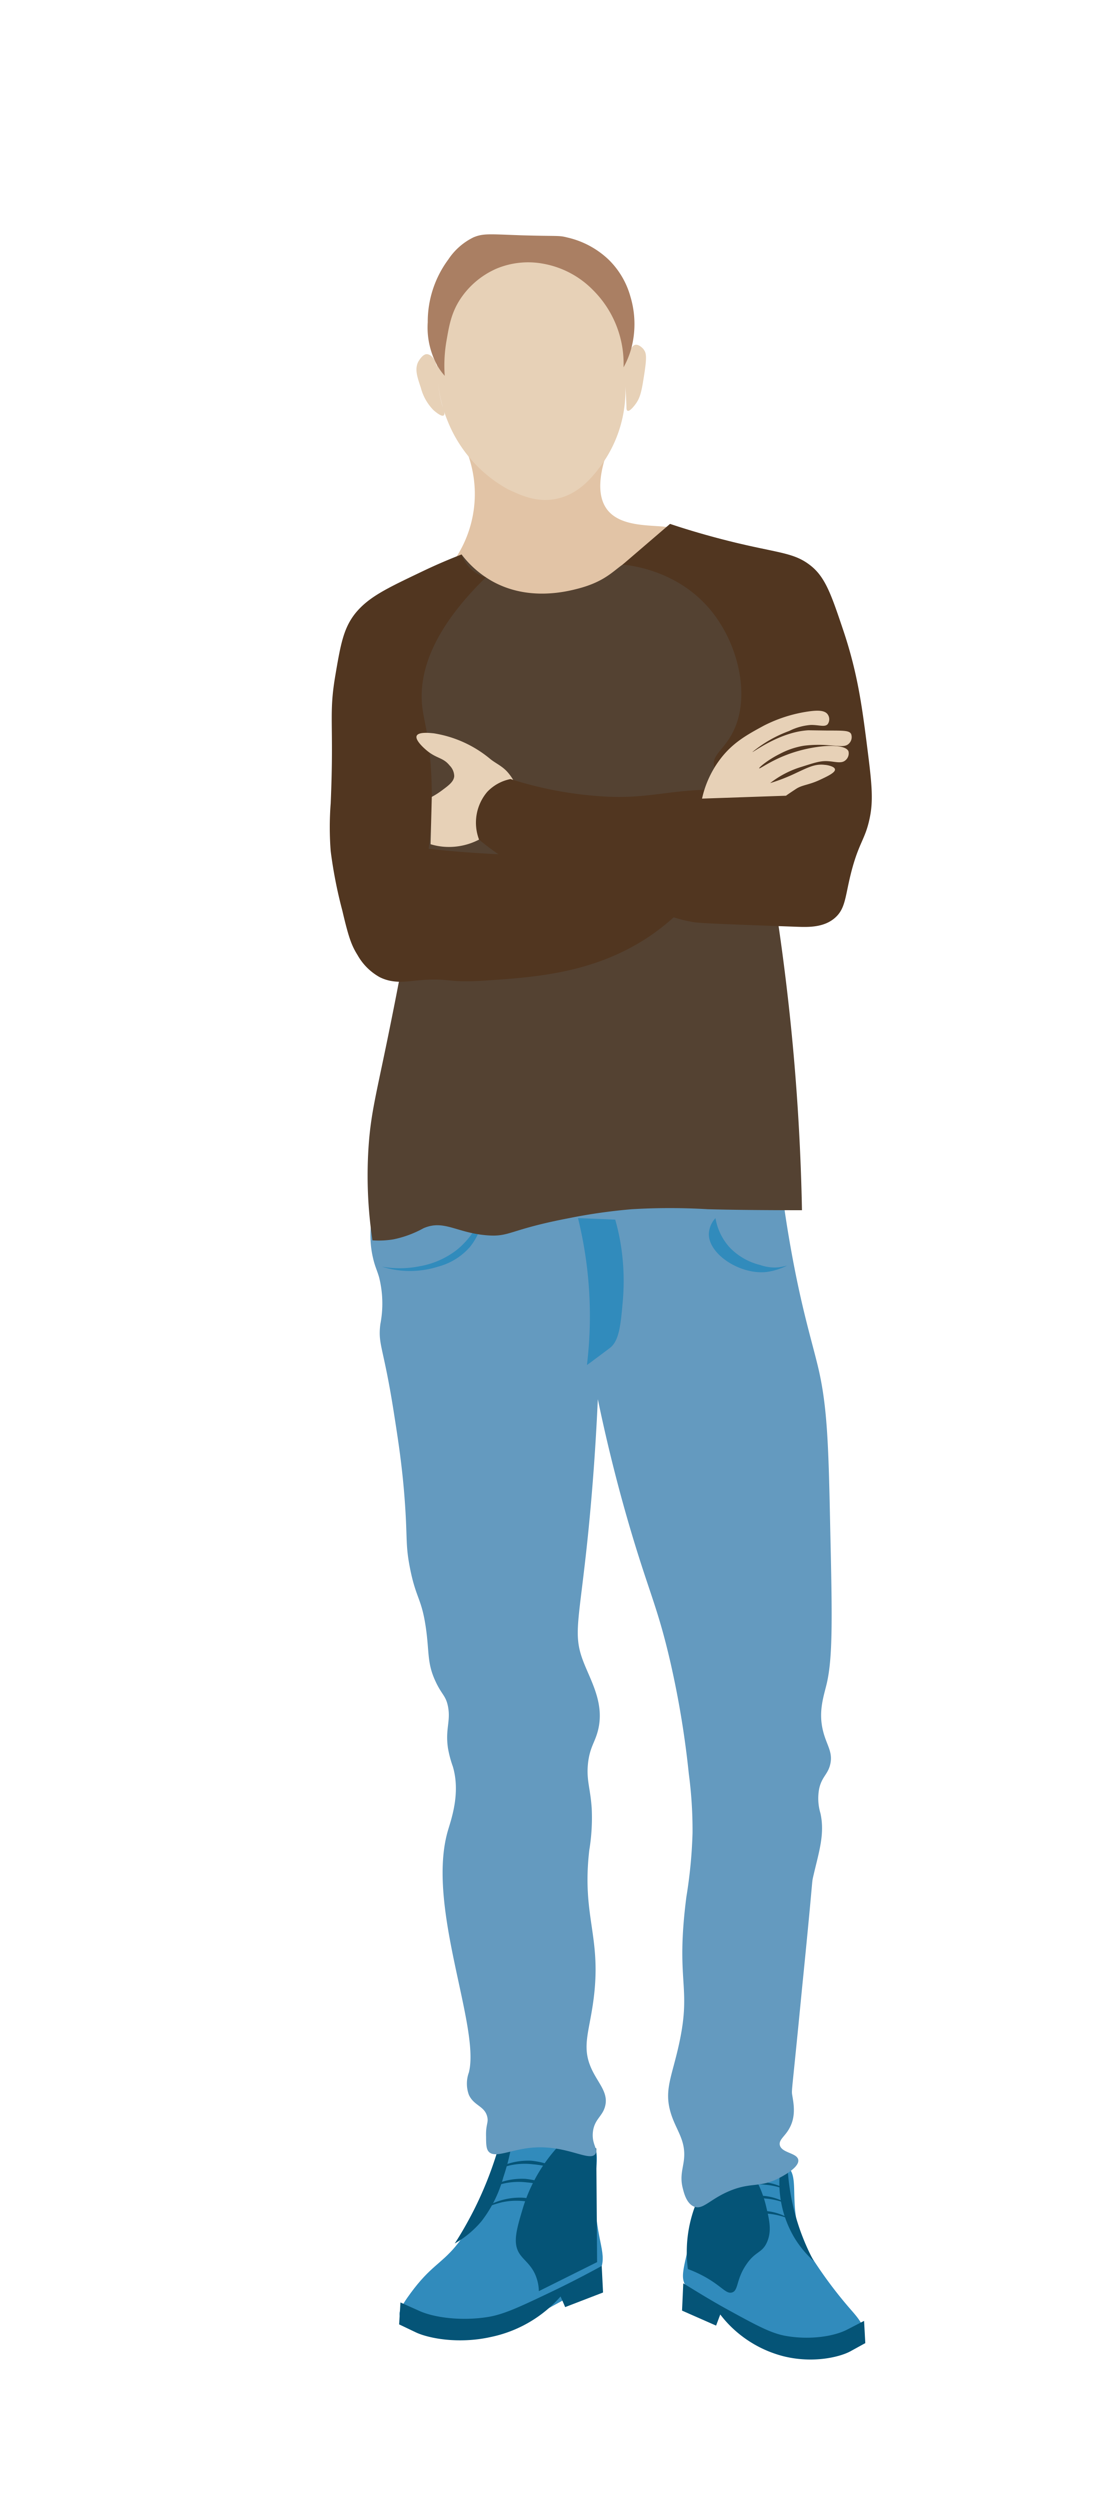 <svg xmlns="http://www.w3.org/2000/svg" viewBox="0 0 200 450"><defs><style>.cls-1{fill:#318bbc;}.cls-2{fill:#055477;}.cls-3{fill:#649abf;}.cls-4{fill:#e2c4a6;}.cls-5{fill:#e7d1b7;}.cls-6{fill:#aa7f63;}.cls-7{fill:#544232;}.cls-8{fill:#513620;}</style></defs><title>Person_2</title><g id="Person_2" data-name="Person 2"><path class="cls-1" d="M106.48,385.81c1.7,1.53.63,3.8.67,9.46.06,8.48,2.51,10.41.66,13.94-1,1.82-3.08,3-7.3,5.31-5.44,3-8.79,4.78-13.61,5.47-6.06.87-14.15-.11-14.93-3.15-.13-.5-.13-1.28,2-4.15,3.46-4.69,5.32-5.13,8-8.3,3.4-4.06,5.1-9,6-11.61,1.23-3.6,1.19-5,2.82-6.31.48-.38,1.59-1.12,8.46-1.33C105.41,385,106.16,385.51,106.48,385.81Z"/><path class="cls-1" d="M126.73,394.27c-1,1-.79,1.48-2.32,8.13-1.38,6-1.94,7.42-1,9,.77,1.27,1.83,1.45,4.32,2.66,4.43,2.16,4.39,3.22,8.13,5.31,0,0,8.07,4.49,16.59,2.82,1.28-.25,2.59-.66,3-1.66.61-1.51-1.18-3.52-2.16-4.65a78.21,78.21,0,0,1-8.13-11.12c-3.88-7.19-.63-13.53-3.81-14.93-.77-.34-1.08,0-6.14,1.49C128.6,393.26,127.86,393.11,126.73,394.27Z"/><path class="cls-2" d="M108.32,407.87l.24,4.78-6.82,2.63c-.27-.64-.55-1.27-.83-1.91a22.95,22.95,0,0,1-12.55,7.29c-6,1.34-11.4.17-13.51-.84l-3-1.43h0l.24-3.95h0L75.57,416c2.72,1.2,7.54,1.8,12.19,1.07,2.87-.45,5.7-1.78,11.24-4.42C102.92,410.78,106.11,409.08,108.32,407.87Z"/><path class="cls-2" d="M123,411l-.22,4.91,6.13,2.7.75-2a20.53,20.53,0,0,0,1.82,2.08,20.94,20.94,0,0,0,9.46,5.41c5.38,1.37,10.24.17,12.14-.86l2.69-1.48h0l-.22-4h0l-3.11,1.6c-2.45,1.24-6.79,1.85-11,1.1-2.59-.46-5.13-1.82-10.1-4.54C127.82,414,125,412.21,123,411Z"/><path class="cls-2" d="M96.61,410.11c-.74-2.32-2.26-3.17-3.08-4.43-1.28-1.95-.55-4.38.66-8.42a29,29,0,0,1,6.87-11.52c.45-.48.83-.86,1.1-1.12l5.18,2.1.15,20.46L97,412.41A7.51,7.51,0,0,0,96.61,410.11Z"/><path class="cls-2" d="M81.86,403.83a17.78,17.78,0,0,0,4.81-4,22.67,22.67,0,0,0,3.93-7.9A39.79,39.79,0,0,0,92,386.61l-2.31.11A66.23,66.23,0,0,1,85.21,398C84.12,400.12,83,402.08,81.86,403.83Z"/><path class="cls-2" d="M131.76,412.65c1.19-.33.72-2.19,2.47-4.86s2.91-2.13,3.83-4.17.42-4.11-.17-6.57a19.39,19.39,0,0,0-2.56-6c-1.78.72-3.6,1.48-5.45,2.3-1.34.59-2.65,1.19-3.92,1.79a23.57,23.57,0,0,0-2.13,13.29,22.2,22.2,0,0,1,3.15,1.45C130,411.59,130.7,412.94,131.76,412.65Z"/><path class="cls-2" d="M146.49,407a19,19,0,0,1-3.53-4.28A19.4,19.4,0,0,1,140.32,392a19.67,19.67,0,0,1,.2-2l1.26.21a41.36,41.36,0,0,0,1.15,7.56A40.78,40.78,0,0,0,146.49,407Z"/><path class="cls-2" d="M95.66,388.93a15.57,15.57,0,0,1,1.67.27,14,14,0,0,1,4.5,1.91,17.85,17.85,0,0,0-5.92-1.54,12.27,12.27,0,0,0-4.11.2,23,23,0,0,0-3.42,1.17A12.14,12.14,0,0,1,95.66,388.93Z"/><path class="cls-2" d="M94.57,392.19a15.57,15.57,0,0,1,1.67.27,14,14,0,0,1,4.5,1.91,17.85,17.85,0,0,0-5.92-1.54,12.27,12.27,0,0,0-4.11.2,20.47,20.47,0,0,0-3.42,1.17A12.06,12.06,0,0,1,94.57,392.19Z"/><path class="cls-2" d="M94.19,395.59a11.44,11.44,0,0,1,1.66.27,13.79,13.79,0,0,1,4.51,1.9,17.91,17.91,0,0,0-5.92-1.54,12.34,12.34,0,0,0-4.12.2,20.58,20.58,0,0,0-3.41,1.18A12,12,0,0,1,94.19,395.59Z"/><path class="cls-2" d="M137.56,392.79a9.79,9.79,0,0,1,1.21.2,10.12,10.12,0,0,1,3.27,1.38,12.93,12.93,0,0,0-4.3-1.12,8.62,8.62,0,0,0-3,.15,14.64,14.64,0,0,0-2.48.85A8.7,8.7,0,0,1,137.56,392.79Z"/><path class="cls-2" d="M137.56,395.26a9.79,9.79,0,0,1,1.21.2,9.89,9.89,0,0,1,3.27,1.39,12.45,12.45,0,0,0-4.3-1.12,8.84,8.84,0,0,0-3,.14,15.83,15.83,0,0,0-2.48.85A8.85,8.85,0,0,1,137.56,395.26Z"/><path class="cls-2" d="M138,398a8.59,8.59,0,0,1,1.2.19,10,10,0,0,1,3.28,1.39,12.74,12.74,0,0,0-4.3-1.12,8.89,8.89,0,0,0-3,.14,16.33,16.33,0,0,0-2.48.85A8.81,8.81,0,0,1,138,398Z"/><path class="cls-3" d="M66.92,219.54a17.56,17.56,0,0,0,.22,6.86c.36,1.61.72,2.17,1.11,3.54a19.41,19.41,0,0,1,.22,8.4c-.47,3.75.55,3.93,2.43,15.93.78,5,1.55,9.86,2,16.37s.09,7.41.88,11.5c1.09,5.63,2.1,5.46,2.88,10.84.65,4.53.19,6.38,1.77,9.73,1.1,2.36,1.82,2.49,2.21,4.43.53,2.68-.51,4.05,0,7.52a19.82,19.82,0,0,0,.88,3.32c1.42,4.8-.31,9.54-.88,11.5-4,13.65,5.87,35.36,3.76,43.58a5.87,5.87,0,0,0,0,4c.9,2,2.87,2,3.32,4,.24,1.06-.29,1.3-.22,3.54,0,1.46.06,2.2.44,2.66,1.07,1.31,3.89-.31,7.74-.67,6.29-.59,10.46,2.64,11.5,1.11.57-.84-.72-1.72-.44-4s1.76-2.75,2.21-4.65c.61-2.56-1.48-4.22-2.65-7.08-1.47-3.57-.31-6.14.44-11.28,1.77-12.08-2.07-15.35-.66-27.65a35.81,35.81,0,0,0,.44-7.52c-.24-3.7-1-5.08-.66-8.19.33-2.82,1.21-3.64,1.76-5.75,1.3-4.93-1.28-9-2.65-12.61-1.86-4.92-.72-7.06.89-22.78.57-5.67,1.3-14,1.76-24.33,2.18,10.5,4.5,18.88,6.2,24.55,3.19,10.62,4.66,13.23,6.86,22.78A167.35,167.35,0,0,1,124,319.3a77.35,77.35,0,0,1,.67,10.62,86,86,0,0,1-1.11,11.51c-2,15.6,1,15.9-1.33,26.54-1.26,5.76-2.68,8.17-1.54,12.17.93,3.27,2.84,5,2.43,8.62-.18,1.59-.75,3-.22,5.09.23.92.68,2.75,2,3.32,1.65.72,2.88-1.37,6.64-2.88,3.92-1.57,5.36-.39,9.07-2.43.69-.38,3.32-1.83,3.09-3.1s-3-1.2-3.32-2.65c-.2-1,1-1.6,1.77-3.1,1.22-2.24.66-4.64.45-6-.13-.81,0-.68,1.77-19,2-19.85,1.75-19.08,2-20.13,1-4.39,2.17-7.69,1.32-11.51a9.31,9.31,0,0,1-.22-4.42c.49-2.19,1.59-2.56,2-4.43.49-2.22-.7-3.42-1.32-6-.85-3.45.13-6.18.66-8.4,1.14-4.79,1-12.34.66-27.43-.31-14.93-.47-22.39-2.21-29.65-1.1-4.6-2.82-10.05-4.64-19.9-.74-4-1.24-7.28-1.55-9.52l-29.64-1.32C94.31,214.58,68.54,213.55,66.92,219.54Z"/><path class="cls-1" d="M68.74,228a18.3,18.3,0,0,0,6.79-.07,15.17,15.17,0,0,0,6.64-2.9,14.63,14.63,0,0,0,4.88-7.28,11.06,11.06,0,0,1-2.47,6.72A11.5,11.5,0,0,1,78.85,228,16.77,16.77,0,0,1,68.74,228Z"/><path class="cls-1" d="M141.71,227.8a13.21,13.21,0,0,1-1.57.32,7.82,7.82,0,0,1-3.29-.42,11.27,11.27,0,0,1-5.57-3.24,10.44,10.44,0,0,1-2.48-5.2,4.47,4.47,0,0,0-1.2,2.88c0,3.7,5.79,7.42,10.54,6.8A12,12,0,0,0,141.71,227.8Z"/><path class="cls-1" d="M107,244.72c1.22-.9,2.6-1.94,2.86-2.14,1.6-1.29,1.88-4.14,2.23-8.13a41.36,41.36,0,0,0-.45-11.08,38.71,38.71,0,0,0-.89-3.84l-6.7-.27a73.61,73.61,0,0,1,1.61,26.44C106,245.47,106.46,245.14,107,244.72Z"/><path class="cls-4" d="M84.17,81.63a21,21,0,0,1-3.67,20.86l21.86,11.34a42.54,42.54,0,0,1,8.52-9.68c5.89-4.9,11.4-6.67,11-8.35-.48-2.1-9.18.21-12.52-4-2.29-2.91-1.19-7.75.5-12Z"/><path class="cls-5" d="M78.85,68.85a25.86,25.86,0,0,0,1.31,5.84s.5,1.41,1.14,2.72A24.38,24.38,0,0,0,91.44,88.07c2.16,1,5,2.42,8.56,1.75,4.36-.83,6.87-4.24,8.39-6.29a22.92,22.92,0,0,0,4.19-14c.1,1.57.17,2.78.19,3.76,0,.2,0,.57.21.65.42.19,1.38-1.13,1.48-1.27.71-1,1-2,1.38-4.44.64-3.87.54-4.63.07-5.27,0-.06-.78-1-1.52-.9-.9.17-1.1,1.84-1.41,1.79s-.07-2.93-.52-6.37a27.24,27.24,0,0,0-.93-4.23c-1-3.74-1.56-5.6-3.13-6.79a5.45,5.45,0,0,0-3.93-1.24,13.87,13.87,0,0,1-2.34.62,9.08,9.08,0,0,1-2.41-.31c-1.94-.23-2.26.77-4.92,1.14-2,.27-2.13-.23-3.93.1a10.86,10.86,0,0,0-3.69,1.48c-3.59,2.16-5.43,5.79-6.23,7.41A23.09,23.09,0,0,0,78.62,66c-.24-1.37-1.06-2.26-1.82-2.25s-1.48,1.3-1.56,1.47c-.57,1.28-.17,2.54.52,4.58a8.94,8.94,0,0,0,2.25,4c.06.06,1.4,1.26,1.82,1s0-1-.32-2.18A25.34,25.34,0,0,1,78.85,68.85Z"/><path class="cls-6" d="M113.71,62.46a17.14,17.14,0,0,0-.22-9.06,14.84,14.84,0,0,0-3.92-6.66,15.9,15.9,0,0,0-7.48-4c-1.56-.4-1.59-.19-8.35-.39C88,42.14,87,42,85.26,42.71a11.47,11.47,0,0,0-4.56,4A18.84,18.84,0,0,0,77,58a14.27,14.27,0,0,0,1.64,7.65,11,11,0,0,0,1.42,2,26.12,26.12,0,0,1,.32-6.33c.45-2.57.83-5,2.51-7.53a15,15,0,0,1,6.55-5.46,14.82,14.82,0,0,1,8.3-.87,16.66,16.66,0,0,1,9.06,4.8,18.7,18.7,0,0,1,5.45,13.86A15.49,15.49,0,0,0,113.71,62.46Z"/><path class="cls-7" d="M83.09,99.8a18.07,18.07,0,0,0,5.59,4.86c6.44,3.55,13.23,1.86,15.5,1.26,7-1.86,6.95-5.18,11.35-5.58,8.46-.78,19.37,10.53,19.83,21.62.25,6.18-2.92,7.88-4.15,14.6-1.19,6.52-.18,15.73,8.65,28.12.52,3.42,1,6.91,1.44,10.45a406.54,406.54,0,0,1,3.07,42.71c-7.11,0-12.9-.07-16.94-.18a115.22,115.22,0,0,0-13.7,0,99.93,99.93,0,0,0-11.36,1.62c-10.82,2.07-10.53,3.42-14.77,3.07-5.47-.46-7.69-2.86-11.36-1.27a19.05,19.05,0,0,1-5.4,2,15.89,15.89,0,0,1-3.79.18,78.22,78.22,0,0,1-.72-16.58c.4-6.22,1.36-9.51,3.61-20.55,1.07-5.27,2.6-12.83,4-21.44,1.87-11.87,2.8-18,2.52-26.14s-1.4-9-1.26-14.59C75.43,113.64,79.51,105.35,83.09,99.8Z"/><path class="cls-8" d="M83.09,99.8c-1.67.65-4.19,1.67-7.16,3.1-6.28,3-9.59,4.55-12,7.54-2.09,2.66-2.61,5.51-3.56,11.11-1.24,7.29-.21,8.42-.84,23.06a56,56,0,0,0,0,8.59,82,82,0,0,0,2.09,10.69c1.1,4.7,1.62,6.23,2.73,8a10.34,10.34,0,0,0,4,4c2.3,1.15,4.48.83,6.5.62,6.14-.61,5.35.47,12.36,0,9.27-.61,20-1.33,30-8.17a41.22,41.22,0,0,0,8.59-8l-3.56-6.71c-5.61.11-10.27.17-13.63.21-13.76.14-18.11,0-21.38-.21-4.33-.25-7.84-.6-10.06-.84A79.47,79.47,0,0,0,77.39,136c-.48-5.19-1.33-7-1.46-9.85-.24-5,1.55-12.5,11.54-22.23a6.59,6.59,0,0,1-3.15-2A6.5,6.5,0,0,1,83.09,99.8Z"/><path class="cls-5" d="M91.54,139.18c-1.05-1.29-2.31-1.75-3.33-2.6A21,21,0,0,0,78.1,132c-.77-.08-2.77-.29-3.09.45s1.21,2.16,2,2.79c1.72,1.34,2.79,1.13,3.93,2.55a2.8,2.8,0,0,1,.83,1.91c-.07,1-1,1.67-2.25,2.6a14.65,14.65,0,0,1-1.79,1.14l-.22,8.52a11.29,11.29,0,0,0,3.13.49,11.71,11.71,0,0,0,5.59-1.32A11.34,11.34,0,0,0,87.57,149c1.76-3.52.83-6.21,2.6-7.6a3.57,3.57,0,0,1,2.4-.68A9.2,9.2,0,0,0,91.54,139.18Z"/><path class="cls-8" d="M112.07,101.64l8.55-7.34c2.59.87,6.65,2.13,11.73,3.36,8.06,1.94,10.68,1.83,13.63,4.19,2.64,2.11,3.71,5.32,5.87,11.74,2.52,7.54,3.32,13.52,4.19,20.33.81,6.36,1.2,9.6.63,12.78-.86,4.72-2.18,4.69-3.78,11.74-.76,3.39-.87,5.22-2.51,6.71-2,1.81-4.79,1.75-6.92,1.67-11.69-.42-17.54-.63-18.65-.84-3.83-.7-1.66-.56-17.82-5-5.44-1.5-8.29-2.24-12.15-4.19a45.32,45.32,0,0,1-8.6-5.66,8.57,8.57,0,0,1,1.47-8.59,7.9,7.9,0,0,1,4.19-2.31,68.56,68.56,0,0,0,17,3.15c9.36.51,13.2-2,24.73-1,2.26.19,7.45.74,7.49.46s-11.78-1.1-12.59-5c-.37-1.81,1.61-2.81,3.17-5.61,3.29-5.89,1.57-14.27-2-19.93C123.74,102.64,113.15,101.72,112.07,101.64Z"/><path class="cls-5" d="M126.38,143.75a18.25,18.25,0,0,1,3.12-6.9c2.31-3.15,5-4.6,8-6.23a25.62,25.62,0,0,1,8.12-2.57c1.59-.22,2.85-.21,3.38.54a1.52,1.52,0,0,1,0,1.76c-.52.58-1.53.13-3,.14a10.34,10.34,0,0,0-3.92,1.08,22.76,22.76,0,0,0-6.63,3.79c.08.13,4.91-3.62,10.06-3.91.24,0,0,0,3.48.05,3,0,3.9,0,4.23.62a1.62,1.62,0,0,1-.41,1.74c-.66.65-1.62.41-3.57.29a21.84,21.84,0,0,0-4.52.08,14.06,14.06,0,0,0-4.32,1.46c-2.12,1.05-3.82,2.46-3.73,2.61s2-1.32,5-2.45c4.64-1.77,10.41-2.18,11.07-.62a1.61,1.61,0,0,1-.54,1.62c-.73.65-1.83.24-3.19.16s-2.44.3-4.65,1a17.28,17.28,0,0,0-5.72,2.95,32.81,32.81,0,0,0,4.77-1.87c2.15-1,3.38-1.64,5.11-1.41.22,0,1.71.23,1.79.8s-1.29,1.23-2.73,1.9c-1.91.9-3.17.91-4.21,1.58-.79.51-1.69,1.13-1.69,1.13l-.18.14Z"/></g></svg>
